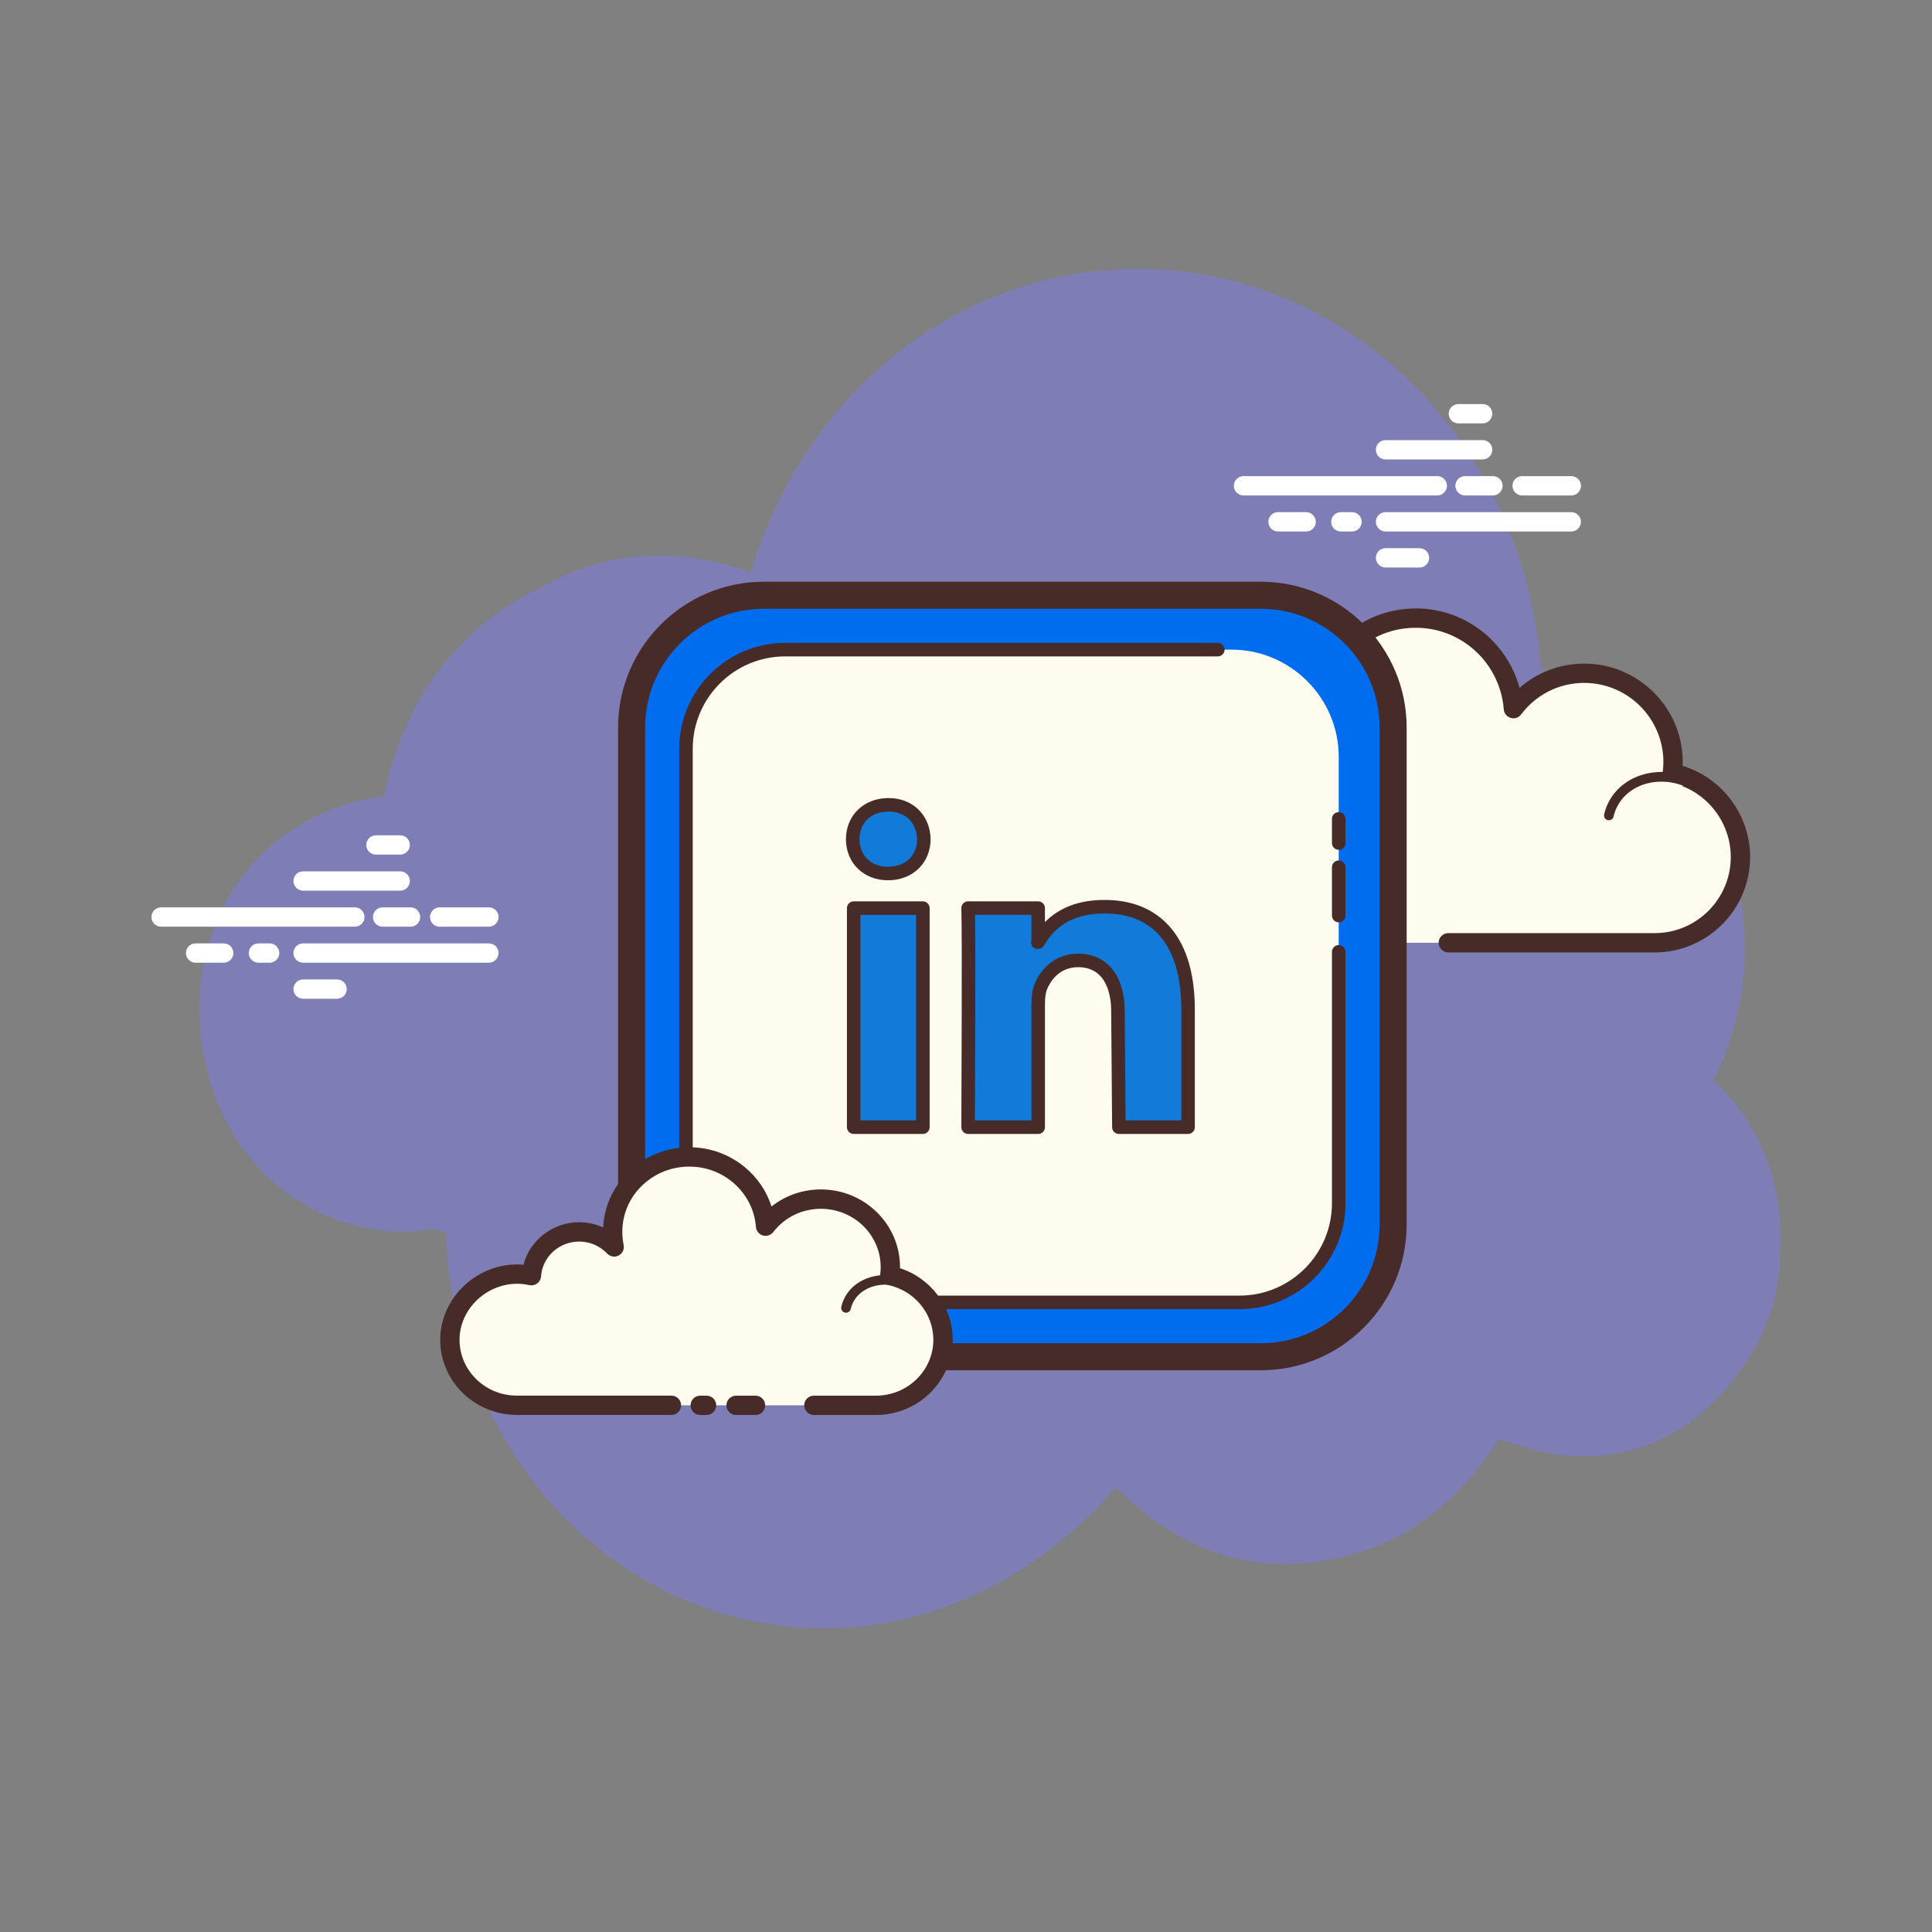 <svg xmlns="http://www.w3.org/2000/svg" x="0px" y="0px" width="100" height="100" viewBox="0 0 100 100">
<rect x="0" y="0" width="100" height="100" fill="#808080" stroke="none"/>
<path fill="#7E7DB5" d="M88.704,55.929c0.3-0.616,0.566-1.264,0.796-1.943c2.633-7.77-1.349-17.078-9.733-19.325C78.86,23.278,70.86,15.469,61.826,14.136C51.485,12.611,42.011,19.18,38.86,29.621c-3.799-1.346-7.501-1.182-10.99,0.857c-1.583,0.732-3.031,1.812-4.33,3.233c-1.907,2.086-3.147,4.719-3.652,7.495c-0.748,0.118-1.483,0.236-2.176,0.484c-4.04,1.449-6.589,4.431-7.288,8.923c-0.435,2.797,0.443,5.587,0.933,6.714c1.935,4.455,6.422,6.98,10.981,6.312c0.227-0.033,0.557,0.069,0.752,0.233c0.241,7.12,3.698,13.417,8.884,17.014C40.295,86.659,51,84.88,57.754,76.966c2.894,2.96,6.338,4.398,10.384,3.876c4.023-0.519,7.147-2.739,9.426-6.349c1.053,0.283,2.051,0.691,3.083,0.804c4.042,0.442,7.324-1.165,9.732-4.8c0.922-1.391,1.793-3.194,1.793-6.354C92.174,60.886,90.88,57.919,88.704,55.929z"></path><path fill="#fff" d="M18.369 47.965H8.338c-.276 0-.5-.224-.5-.5s.224-.5.5-.5h10.03c.276 0 .5.224.5.5S18.645 47.965 18.369 47.965zM21.249 47.965h-1.446c-.276 0-.5-.224-.5-.5s.224-.5.5-.5h1.446c.276 0 .5.224.5.5S21.526 47.965 21.249 47.965zM25.304 47.965h-2.546c-.276 0-.5-.224-.5-.5s.224-.5.5-.5h2.546c.276 0 .5.224.5.5S25.58 47.965 25.304 47.965zM25.304 49.83h-9.616c-.276 0-.5-.224-.5-.5s.224-.5.5-.5h9.616c.276 0 .5.224.5.5S25.58 49.83 25.304 49.83zM13.956 49.83h-.58c-.276 0-.5-.224-.5-.5s.224-.5.5-.5h.58c.276 0 .5.224.5.5S14.233 49.83 13.956 49.83zM11.579 49.83h-1.456c-.276 0-.5-.224-.5-.5s.224-.5.5-.5h1.456c.276 0 .5.224.5.5S11.856 49.83 11.579 49.83zM20.715 46.1h-5.027c-.276 0-.5-.224-.5-.5s.224-.5.5-.5h5.027c.276 0 .5.224.5.5S20.992 46.1 20.715 46.1zM20.715 44.235h-1.257c-.276 0-.5-.224-.5-.5s.224-.5.5-.5h1.257c.276 0 .5.224.5.5S20.992 44.235 20.715 44.235zM17.447 51.695h-1.759c-.276 0-.5-.224-.5-.5s.224-.5.5-.5h1.759c.276 0 .5.224.5.5S17.723 51.695 17.447 51.695zM74.394 25.644h-10.03c-.276 0-.5-.224-.5-.5s.224-.5.5-.5h10.03c.276 0 .5.224.5.5S74.671 25.644 74.394 25.644zM77.276 25.644H75.83c-.276 0-.5-.224-.5-.5s.224-.5.5-.5h1.446c.276 0 .5.224.5.5S77.552 25.644 77.276 25.644zM81.33 25.644h-2.546c-.276 0-.5-.224-.5-.5s.224-.5.5-.5h2.546c.276 0 .5.224.5.5S81.606 25.644 81.33 25.644zM81.33 27.509h-9.616c-.276 0-.5-.224-.5-.5s.224-.5.5-.5h9.616c.276 0 .5.224.5.5S81.606 27.509 81.33 27.509zM69.982 27.509h-.58c-.276 0-.5-.224-.5-.5s.224-.5.5-.5h.58c.276 0 .5.224.5.5S70.259 27.509 69.982 27.509zM67.605 27.509h-1.456c-.276 0-.5-.224-.5-.5s.224-.5.5-.5h1.456c.276 0 .5.224.5.5S67.882 27.509 67.605 27.509zM76.741 23.78h-5.027c-.276 0-.5-.224-.5-.5s.224-.5.5-.5h5.027c.276 0 .5.224.5.5S77.017 23.78 76.741 23.78zM76.741 21.914h-1.257c-.276 0-.5-.224-.5-.5s.224-.5.5-.5h1.257c.276 0 .5.224.5.5S77.017 21.914 76.741 21.914zM73.473 29.374h-1.759c-.276 0-.5-.224-.5-.5s.224-.5.5-.5h1.759c.276 0 .5.224.5.5S73.749 29.374 73.473 29.374z"></path><path fill="#fdfcef" d="M74.965,48.798c0,0,10.616,0,10.681,0c2.452,0,4.439-1.987,4.439-4.439c0-2.139-1.513-3.924-3.527-4.344c0.023-0.187,0.039-0.377,0.039-0.57c0-2.539-2.058-4.598-4.597-4.598c-1.499,0-2.827,0.721-3.666,1.831c-0.215-2.826-2.739-5.007-5.693-4.646c-2.16,0.264-3.947,1.934-4.344,4.073c-0.127,0.686-0.114,1.352,0.013,1.977c-0.579-0.624-1.403-1.016-2.322-1.016c-1.68,0-3.052,1.308-3.16,2.961c-0.763-0.169-1.593-0.158-2.467,0.17c-1.671,0.627-2.861,2.2-2.93,3.983c-0.099,2.533,1.925,4.617,4.435,4.617c0.191,0,0.861,0,1.015,0h9.218"></path><path fill="#472b29" d="M85.646,49.298H74.965c-0.276,0-0.5-0.224-0.5-0.5s0.224-0.5,0.5-0.5h10.681c2.172,0,3.939-1.767,3.939-3.939c0-1.855-1.316-3.477-3.129-3.855c-0.254-0.053-0.425-0.292-0.394-0.55c0.021-0.167,0.035-0.336,0.035-0.509c0-2.259-1.838-4.098-4.098-4.098c-1.292,0-2.483,0.595-3.267,1.633c-0.125,0.167-0.339,0.24-0.54,0.178c-0.199-0.059-0.342-0.234-0.357-0.442c-0.094-1.238-0.7-2.401-1.663-3.19c-0.973-0.798-2.207-1.15-3.471-0.997c-1.947,0.238-3.556,1.747-3.913,3.668c-0.112,0.601-0.108,1.201,0.011,1.786c0.045,0.22-0.062,0.442-0.261,0.545c-0.198,0.103-0.443,0.06-0.595-0.104c-0.513-0.552-1.208-0.856-1.956-0.856c-1.4,0-2.569,1.095-2.661,2.494c-0.01,0.146-0.082,0.28-0.199,0.367c-0.117,0.087-0.267,0.118-0.408,0.088c-0.754-0.166-1.468-0.117-2.183,0.15c-1.499,0.562-2.546,1.983-2.606,3.535c-0.042,1.083,0.347,2.109,1.096,2.889c0.75,0.78,1.758,1.209,2.839,1.209h10.233c0.276,0,0.5,0.224,0.5,0.5s-0.224,0.5-0.5,0.5H61.866c-1.355,0-2.62-0.539-3.56-1.516c-0.939-0.978-1.428-2.263-1.375-3.621c0.076-1.948,1.383-3.729,3.254-4.432c0.721-0.27,1.465-0.363,2.221-0.279c0.362-1.655,1.842-2.884,3.582-2.884c0.603,0,1.194,0.151,1.72,0.431c0.004-0.327,0.036-0.655,0.097-0.983c0.436-2.346,2.399-4.188,4.775-4.478c1.536-0.193,3.039,0.243,4.226,1.216c0.899,0.737,1.543,1.742,1.847,2.851c0.919-0.808,2.095-1.256,3.347-1.256c2.811,0,5.098,2.287,5.098,5.098c0,0.064-0.001,0.128-0.004,0.192c2.048,0.628,3.492,2.547,3.492,4.723C90.585,47.082,88.369,49.298,85.646,49.298z"></path><path fill="#fdfcef" d="M72.392,39.019c-1.642-0.108-3.055,1.026-3.157,2.533c-0.013,0.187-0.004,0.371,0.023,0.55c-0.317-0.358-0.786-0.6-1.324-0.636c-0.985-0.065-1.836,0.586-1.959,1.471c-0.179-0.049-0.366-0.082-0.56-0.095c-1.437-0.094-2.674,0.898-2.762,2.216"></path><path fill="#472b29" d="M62.654,45.309c-0.006,0-0.012,0-0.017,0c-0.138-0.009-0.242-0.128-0.233-0.266c0.099-1.453,1.446-2.543,3.028-2.449c0.117,0.008,0.235,0.022,0.353,0.044c0.26-0.878,1.158-1.492,2.166-1.42c0.371,0.024,0.728,0.141,1.034,0.332c0-0.005,0.001-0.009,0.001-0.014c0.11-1.641,1.646-2.868,3.423-2.765c0.138,0.009,0.242,0.128,0.233,0.266c-0.009,0.138-0.125,0.241-0.266,0.233c-1.513-0.103-2.799,0.933-2.891,2.3c-0.011,0.164-0.004,0.331,0.021,0.497c0.017,0.109-0.041,0.217-0.142,0.264c-0.099,0.047-0.219,0.023-0.293-0.061c-0.284-0.321-0.704-0.522-1.152-0.552c-0.852-0.056-1.59,0.496-1.695,1.256c-0.01,0.071-0.05,0.134-0.11,0.174c-0.061,0.04-0.134,0.052-0.204,0.033c-0.17-0.046-0.342-0.075-0.51-0.086c-1.298-0.083-2.417,0.805-2.497,1.983C62.894,45.208,62.785,45.309,62.654,45.309z"></path><path fill="#fdfcef" d="M87.443,40.535c-1.543-0.727-3.327-0.213-3.985,1.15c-0.082,0.169-0.142,0.344-0.182,0.521"></path><path fill="#472b29" d="M83.275,42.456c-0.018,0-0.037-0.002-0.056-0.006c-0.135-0.031-0.219-0.165-0.188-0.299c0.045-0.199,0.113-0.393,0.201-0.574c0.716-1.484,2.655-2.051,4.317-1.267c0.125,0.059,0.179,0.208,0.12,0.333c-0.059,0.125-0.208,0.178-0.333,0.12c-1.417-0.668-3.056-0.205-3.654,1.033c-0.072,0.148-0.127,0.305-0.164,0.468C83.493,42.377,83.39,42.456,83.275,42.456z"></path><path fill="#006def" d="M65.26,70.226H39.538c-3.766,0-6.847-3.081-6.847-6.847V37.657c0-3.766,3.081-6.847,6.847-6.847H65.26c3.766,0,6.847,3.081,6.847,6.847v25.722C72.108,67.145,69.026,70.226,65.26,70.226z"></path><path fill="#472b29" d="M65.26,70.926H39.538c-4.162,0-7.547-3.386-7.547-7.547V37.657c0-4.162,3.386-7.547,7.547-7.547H65.26c4.162,0,7.548,3.386,7.548,7.547v25.722C72.808,67.541,69.422,70.926,65.26,70.926z M39.538,31.51c-3.39,0-6.147,2.757-6.147,6.147v25.722c0,3.39,2.757,6.147,6.147,6.147H65.26c3.39,0,6.147-2.757,6.147-6.147V37.657c0-3.39-2.758-6.147-6.147-6.147H39.538z"></path><path fill="#fdfcee" d="M63.743,67.411H41.055c-3.052,0-5.549-2.497-5.549-5.549V39.174c0-3.052,2.497-5.549,5.549-5.549h22.688c3.052,0,5.549,2.497,5.549,5.549v22.688C69.292,64.914,66.795,67.411,63.743,67.411z"></path><path fill="#472b29" d="M64.158,67.761H40.64c-3.024,0-5.484-2.46-5.484-5.484V38.759c0-3.024,2.46-5.484,5.484-5.484h22.395c0.193,0,0.35,0.157,0.35,0.35s-0.157,0.35-0.35,0.35H40.64c-2.638,0-4.784,2.146-4.784,4.784v23.517c0,2.638,2.146,4.784,4.784,4.784h23.518c2.638,0,4.784-2.146,4.784-4.784v-13.01c0-0.193,0.157-0.35,0.35-0.35s0.35,0.157,0.35,0.35v13.01C69.642,65.301,67.182,67.761,64.158,67.761z"></path><path fill="#472b29" d="M69.292 47.74c-.193 0-.35-.157-.35-.35v-2.503c0-.193.157-.35.35-.35s.35.157.35.35v2.503C69.642 47.583 69.485 47.74 69.292 47.74zM69.292 43.986c-.193 0-.35-.157-.35-.35v-1.251c0-.193.157-.35.35-.35s.35.157.35.35v1.251C69.642 43.829 69.485 43.986 69.292 43.986z"></path><path fill="#127ad8" d="M61.494,52.268v6.075h-3.581l-0.05-6.023c0-1.525-0.694-2.609-2.063-2.609c-1.045,0-1.664,0.699-1.938,1.378c-0.098,0.241-0.127,0.581-0.127,0.92v6.334h-3.627c0,0,0.049-10.276,0-11.339h3.627v1.75c-0.008,0.013-0.016,0.027-0.025,0.04h0.025v-0.04c0.504-0.842,1.424-1.822,3.433-1.822C59.657,46.927,61.494,48.478,61.494,52.268z M45.988,41.657c-1.12,0-1.851,0.768-1.851,1.778c0,0.987,0.709,1.778,1.808,1.778h0.021c1.142,0,1.851-0.791,1.851-1.778C47.793,42.426,47.105,41.657,45.988,41.657z M44.187,58.343h3.581V47.004h-3.581V58.343z"></path><path fill="#472b29" d="M61.494,58.693h-3.581c-0.192,0-0.349-0.155-0.35-0.347l-0.049-6.023c0-0.682-0.167-2.262-1.713-2.262c-1.033,0-1.473,0.811-1.613,1.159c-0.068,0.165-0.102,0.43-0.102,0.789v6.334c0,0.193-0.157,0.35-0.35,0.35h-3.627c-0.093,0-0.183-0.037-0.248-0.103c-0.066-0.066-0.103-0.156-0.102-0.249c0-0.103,0.048-10.28,0-11.322c-0.004-0.096,0.03-0.188,0.097-0.258c0.066-0.069,0.157-0.108,0.253-0.108h3.627c0.193,0,0.35,0.157,0.35,0.35v0.725c0.766-0.77,1.783-1.147,3.083-1.147c0.004,0,0.008,0,0.011,0c1.32,0,2.395,0.404,3.192,1.2c0.977,0.975,1.472,2.485,1.472,4.486v6.075C61.845,58.536,61.688,58.693,61.494,58.693z M58.261,57.993h2.884v-5.725c0-1.809-0.426-3.152-1.267-3.991c-0.662-0.661-1.57-0.996-2.698-0.996c-0.003,0-0.007,0-0.01,0c-1.889,0-2.681,0.912-3.111,1.616c-0.1,0.255-0.507,0.304-0.639,0.068c-0.052-0.093-0.068-0.203-0.033-0.299v-1.313h-2.918c0.03,1.875,0,8.947-0.007,10.639h2.925v-5.984c0-0.457,0.05-0.801,0.153-1.052c0.403-0.999,1.25-1.596,2.262-1.596c1.488,0,2.413,1.134,2.413,2.959L58.261,57.993z M47.768,58.693h-3.581c-0.193,0-0.35-0.157-0.35-0.35V47.004c0-0.193,0.157-0.35,0.35-0.35h3.581c0.193,0,0.35,0.157,0.35,0.35v11.339C48.118,58.536,47.961,58.693,47.768,58.693z M44.537,57.993h2.88V47.354h-2.88V57.993z M45.967,45.563c-1.272,0-2.18-0.895-2.18-2.128s0.926-2.128,2.201-2.128c1.252,0,2.149,0.872,2.18,2.119C48.168,44.668,47.242,45.563,45.967,45.563z M45.988,42.008c-0.897,0-1.5,0.574-1.5,1.428c0,0.841,0.6,1.428,1.458,1.428c0.919,0,1.522-0.574,1.522-1.428C47.446,42.572,46.866,42.008,45.988,42.008z"></path><path fill="#fdfcef" d="M42.126,72.739c1.71,0,3.194,0,3.215,0c1.916,0,3.469-1.52,3.469-3.396c0-1.636-1.182-3.001-2.756-3.323c0.018-0.143,0.031-0.288,0.031-0.436c0-1.942-1.609-3.517-3.593-3.517c-1.172,0-2.209,0.551-2.865,1.401c-0.168-2.162-2.141-3.83-4.45-3.554c-1.688,0.202-3.084,1.479-3.395,3.116c-0.1,0.525-0.089,1.034,0.01,1.512c-0.453-0.477-1.097-0.777-1.814-0.777c-1.313,0-2.385,1.001-2.47,2.265c-0.596-0.129-1.245-0.121-1.928,0.13c-1.306,0.48-2.236,1.683-2.29,3.047c-0.077,1.937,1.504,3.532,3.467,3.532c0.149,0,0.673,0,0.794,0h7.204 M36.245,72.739h0.327"></path><path fill="#472b29" d="M45.341,73.239h-3.215c-0.276,0-0.5-0.224-0.5-0.5s0.224-0.5,0.5-0.5h3.215c1.637,0,2.969-1.299,2.969-2.896c0-1.362-0.991-2.554-2.356-2.833c-0.256-0.052-0.429-0.293-0.396-0.552c0.016-0.123,0.026-0.247,0.026-0.374c0-1.664-1.387-3.017-3.093-3.017c-0.978,0-1.877,0.439-2.47,1.206c-0.126,0.163-0.34,0.232-0.539,0.173c-0.198-0.059-0.339-0.234-0.355-0.44c-0.071-0.913-0.507-1.741-1.227-2.332c-0.743-0.609-1.687-0.882-2.665-0.764c-1.475,0.176-2.694,1.292-2.963,2.712c-0.084,0.443-0.082,0.886,0.008,1.318c0.045,0.219-0.06,0.441-0.258,0.545c-0.197,0.103-0.44,0.063-0.594-0.1c-0.38-0.4-0.896-0.621-1.452-0.621c-1.038,0-1.903,0.79-1.971,1.799c-0.01,0.145-0.082,0.278-0.198,0.366s-0.263,0.12-0.407,0.089c-0.569-0.123-1.109-0.087-1.649,0.11c-1.128,0.415-1.917,1.459-1.963,2.598c-0.031,0.782,0.253,1.526,0.8,2.095c0.568,0.591,1.337,0.916,2.167,0.916h7.998c0.276,0,0.5,0.224,0.5,0.5s-0.224,0.5-0.5,0.5h-7.998c-1.088,0-2.141-0.446-2.888-1.223c-0.737-0.767-1.12-1.771-1.078-2.828c0.062-1.539,1.114-2.944,2.618-3.497c0.549-0.201,1.117-0.276,1.688-0.228c0.332-1.268,1.507-2.198,2.882-2.198c0.431,0,0.854,0.094,1.241,0.269c0.011-0.199,0.035-0.398,0.073-0.597c0.35-1.844,1.924-3.291,3.827-3.519c1.245-0.149,2.462,0.2,3.417,0.983c0.668,0.548,1.147,1.255,1.399,2.048c0.717-0.568,1.61-0.882,2.557-0.882c2.257,0,4.093,1.802,4.093,4.017c0,0.02,0,0.04,0,0.06c1.604,0.52,2.727,2.012,2.727,3.7C49.31,71.491,47.53,73.239,45.341,73.239z M36.571,73.239h-0.327c-0.276,0-0.5-0.224-0.5-0.5s0.224-0.5,0.5-0.5h0.327c0.276,0,0.5,0.224,0.5,0.5S36.848,73.239,36.571,73.239z"></path><path fill="#472b29" d="M43.79 67.947c-.018 0-.036-.002-.055-.006-.135-.03-.219-.164-.189-.299.034-.152.086-.3.156-.44.554-1.123 2.084-1.538 3.41-.925.125.058.18.207.122.332-.058.126-.207.179-.332.122-1.081-.499-2.316-.189-2.752.692-.051.104-.09.214-.116.328C44.008 67.867 43.905 67.947 43.79 67.947zM39.106 73.239H38.1c-.276 0-.5-.224-.5-.5s.224-.5.5-.5h1.005c.276 0 .5.224.5.5S39.382 73.239 39.106 73.239z"></path>
</svg>